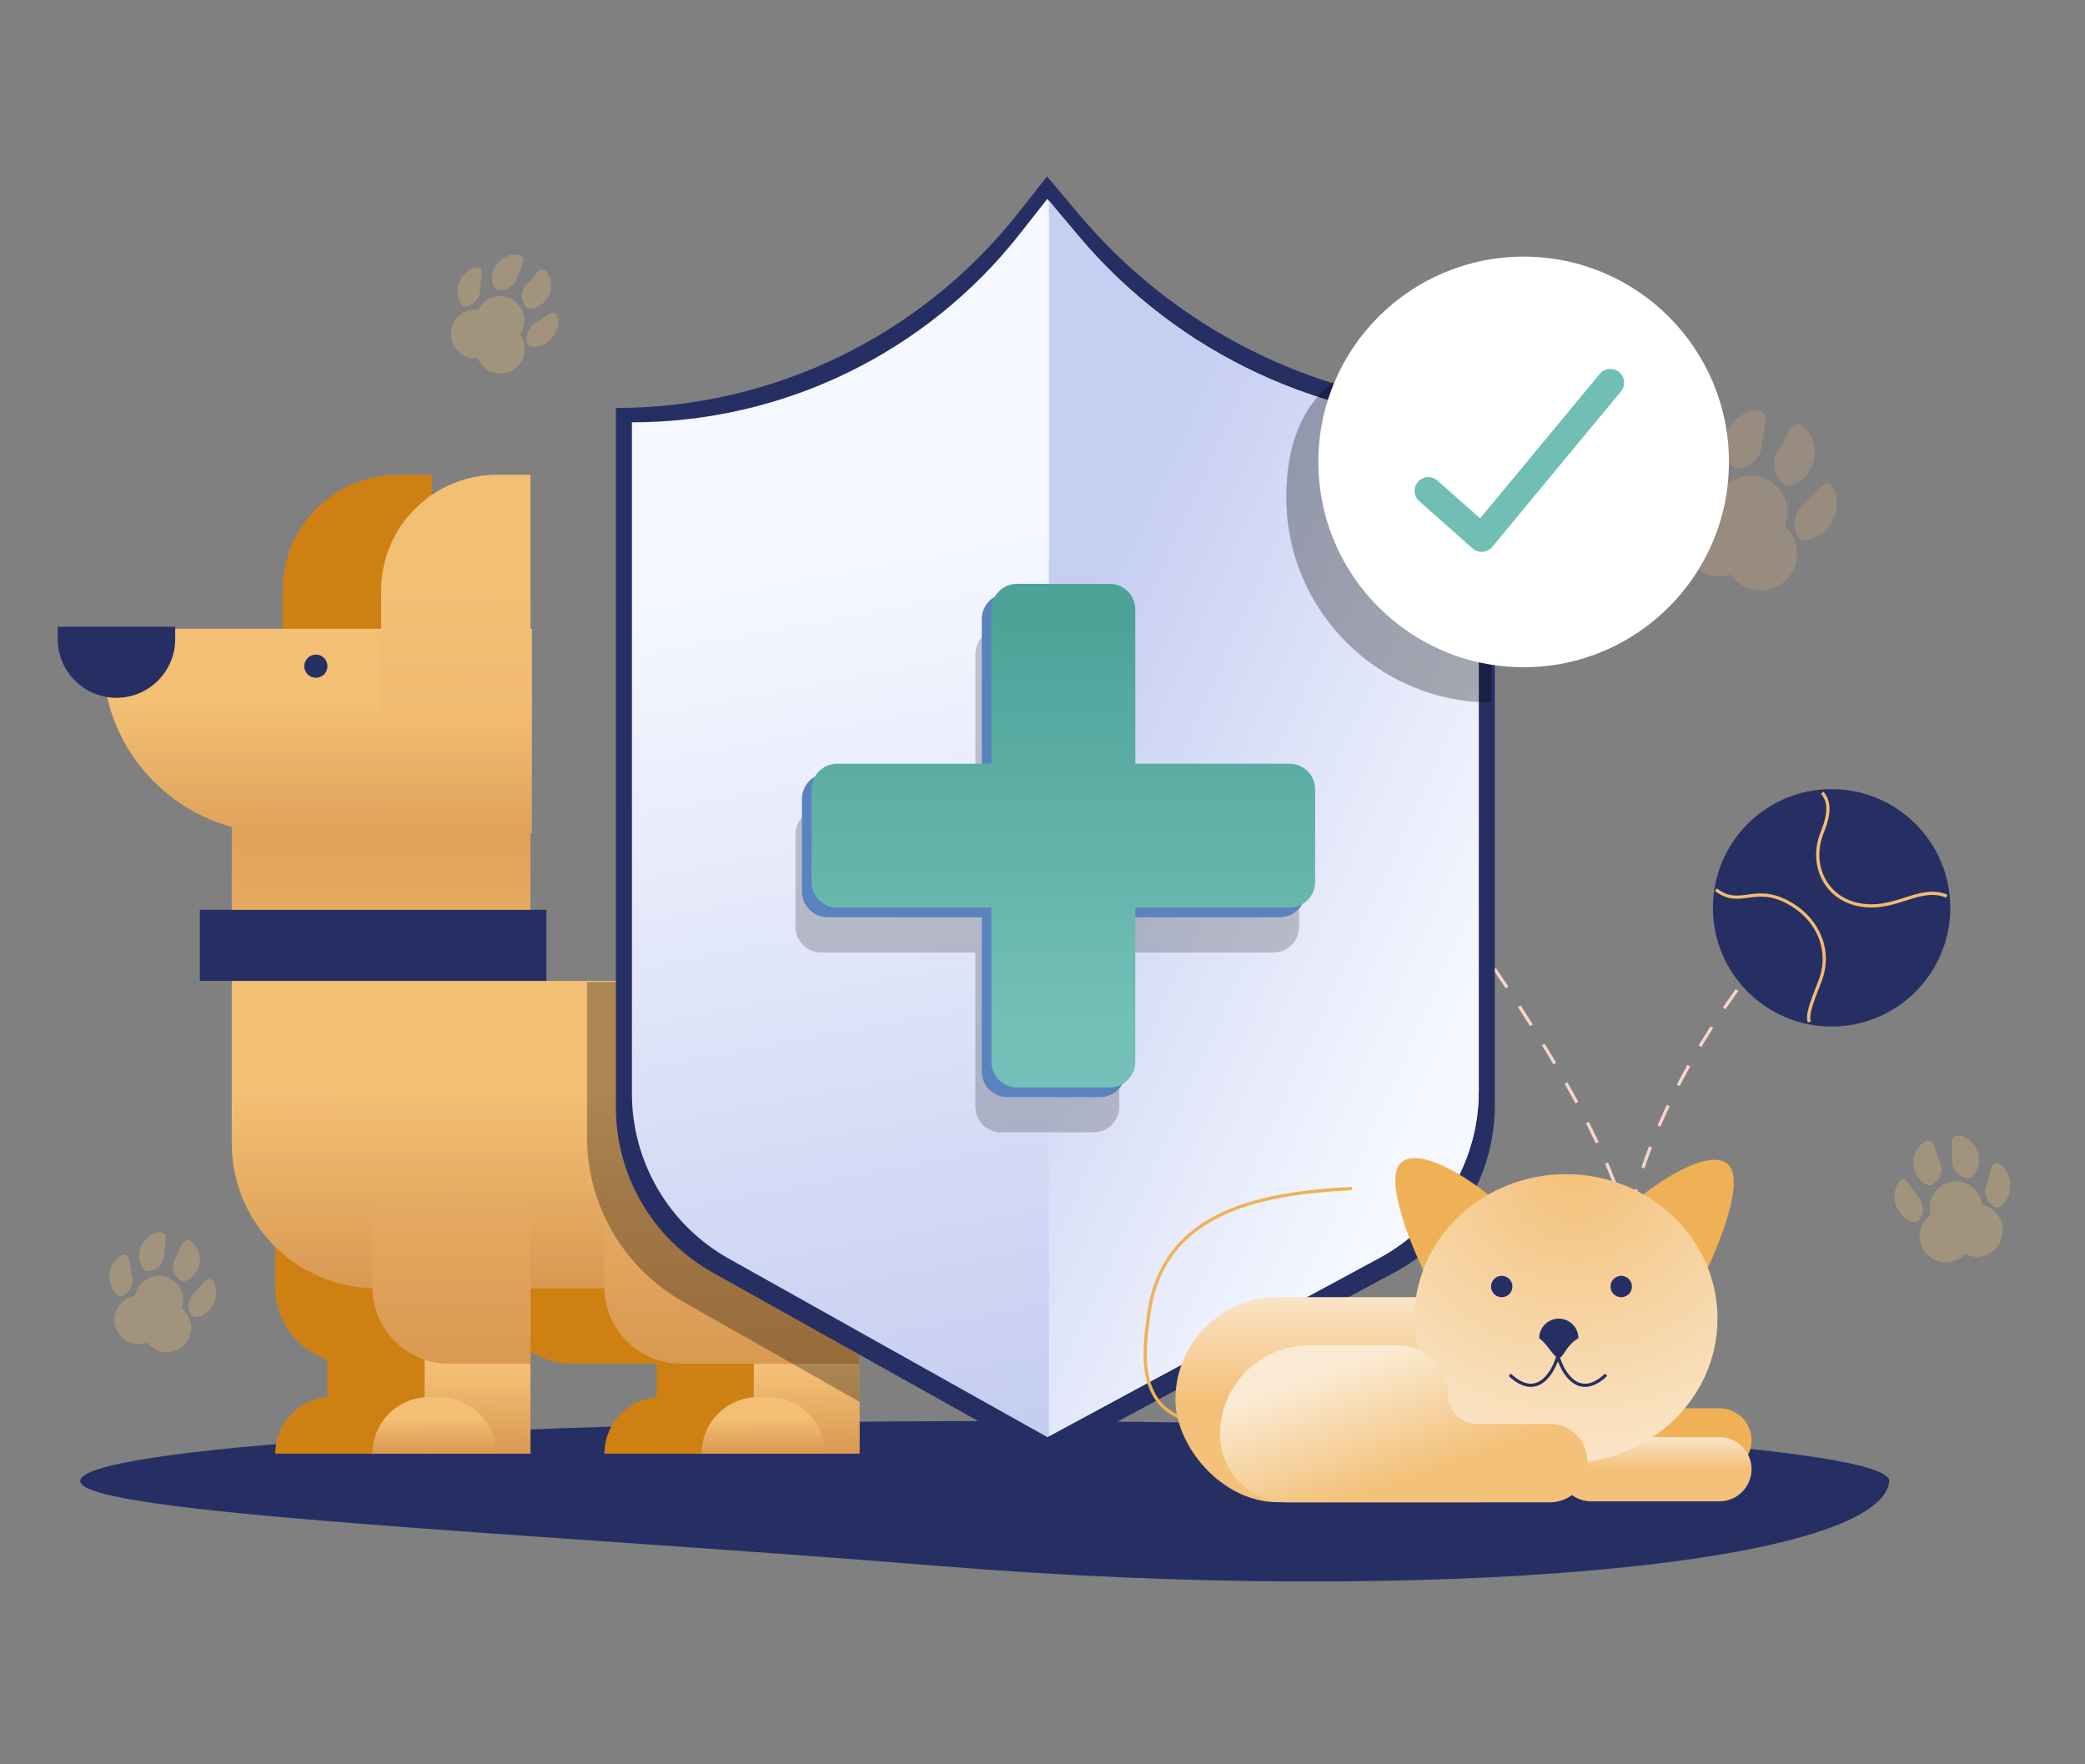<?xml version="1.0" encoding="UTF-8"?> <svg xmlns="http://www.w3.org/2000/svg" width="650" height="550" viewBox="0 0 650 550" fill="none"><rect x="0" y="0" width="650" height="550" fill="#808080" stroke="none"/><path d="M293.428 488.226C444.23 500.492 586.361 488.226 589 461.68C589 451.364 463.757 443 309.262 443C154.767 443 25 451.364 25 461.68C25 471.997 164.492 477.739 293.428 488.226Z" fill="#262F63"></path><g opacity="0.3"><circle cx="49.552" cy="405.345" r="7.604" transform="rotate(15.881 49.552 405.345)" fill="#F3BF75"></circle><path d="M41.15 397.942C41.912 401.204 39.121 404.211 37.506 404.03C35.891 403.848 33.79 400.704 34.188 397.16C34.586 393.617 37.331 391.016 38.946 391.197C40.561 391.378 40.181 393.79 41.15 397.942Z" fill="#F3BF75"></path><path d="M51.154 391.576C50.999 394.967 47.163 396.859 45.51 396.115C43.857 395.371 42.563 391.618 44.027 388.366C45.491 385.115 49.158 383.596 50.812 384.34C52.465 385.085 51.352 387.259 51.154 391.576Z" fill="#F3BF75"></path><path d="M60.291 403.387C57.926 405.759 58.716 409.786 60.185 410.482C61.654 411.178 65.095 409.61 66.622 406.388C68.149 403.165 67.184 399.509 65.715 398.813C64.247 398.117 63.301 400.368 60.291 403.387Z" fill="#F3BF75"></path><path d="M54.502 392.528C52.849 395.494 55.114 399.121 56.911 399.359C58.709 399.596 61.784 397.086 62.251 393.551C62.718 390.016 60.399 386.794 58.602 386.556C56.804 386.319 56.606 388.753 54.502 392.528Z" fill="#F3BF75"></path><circle cx="43.246" cy="411.457" r="7.604" transform="rotate(15.881 43.246 411.457)" fill="#F3BF75"></circle><circle cx="52.022" cy="413.954" r="7.604" transform="rotate(15.881 52.022 413.954)" fill="#F3BF75"></circle></g><g opacity="0.2"><circle cx="545.852" cy="159.648" r="11.36" transform="rotate(18.616 545.852 159.648)" fill="#F3BF75"></circle><path d="M533.842 148.001C534.746 152.923 530.366 157.212 527.969 156.827C525.572 156.441 522.661 151.599 523.507 146.339C524.353 141.079 528.636 137.394 531.033 137.779C533.431 138.165 532.691 141.737 533.842 148.001Z" fill="#F3BF75"></path><path d="M549.224 139.214C548.75 144.265 542.892 146.815 540.478 145.586C538.064 144.357 536.401 138.665 538.817 133.917C541.234 129.169 546.815 127.164 549.229 128.393C551.643 129.622 549.828 132.787 549.224 139.214Z" fill="#F3BF75"></path><path d="M562.017 157.492C558.319 160.864 559.211 166.929 561.353 168.072C563.495 169.215 568.743 167.121 571.251 162.421C573.76 157.721 572.58 152.196 570.438 151.052C568.296 149.909 566.724 153.201 562.017 157.492Z" fill="#F3BF75"></path><path d="M554.152 140.874C551.474 145.182 554.595 150.757 557.261 151.239C559.926 151.722 564.695 148.195 565.643 142.953C566.591 137.711 563.361 132.738 560.696 132.255C558.03 131.773 557.56 135.391 554.152 140.874Z" fill="#F3BF75"></path><circle cx="536.005" cy="168.319" r="11.36" transform="rotate(18.616 536.005 168.319)" fill="#F3BF75"></circle><circle cx="548.924" cy="172.671" r="11.36" transform="rotate(18.616 548.924 172.671)" fill="#F3BF75"></circle></g><g opacity="0.3"><circle cx="155.877" cy="99.882" r="7.604" transform="rotate(31.12 155.877 99.882)" fill="#F3BF75"></circle><path d="M149.717 90.531C149.595 93.878 146.111 96.046 144.6 95.447C143.09 94.847 141.889 91.261 143.205 87.947C144.52 84.632 147.852 82.845 149.363 83.444C150.874 84.043 149.872 86.27 149.717 90.531Z" fill="#F3BF75"></path><path d="M161.042 87.018C160.001 90.25 155.803 91.067 154.403 89.914C153.004 88.761 152.742 84.801 155.009 82.048C157.277 79.296 161.214 78.794 162.614 79.947C164.013 81.1 162.368 82.905 161.042 87.018Z" fill="#F3BF75"></path><path d="M166.753 100.816C163.848 102.483 163.552 106.576 164.786 107.633C166.02 108.691 169.753 108.083 172.073 105.375C174.394 102.667 174.423 98.886 173.189 97.828C171.955 96.77 170.451 98.694 166.753 100.816Z" fill="#F3BF75"></path><path d="M164.022 88.817C161.647 91.244 162.879 95.339 164.551 96.041C166.223 96.742 169.85 95.129 171.23 91.841C172.609 88.552 171.219 84.834 169.547 84.133C167.875 83.431 167.044 85.728 164.022 88.817Z" fill="#F3BF75"></path><circle cx="148.186" cy="104.121" r="7.604" transform="rotate(31.12 148.186 104.121)" fill="#F3BF75"></circle><circle cx="155.998" cy="108.837" r="7.604" transform="rotate(31.12 155.998 108.837)" fill="#F3BF75"></circle></g><g opacity="0.3"><circle cx="609.799" cy="376.469" r="8.167" transform="rotate(-10.107 609.799 376.469)" fill="#F3BF75"></circle><path d="M598.203 373.275C600.474 376.066 599.195 380.283 597.55 380.868C595.905 381.454 592.397 379.406 591.113 375.798C589.83 372.189 591.256 368.386 592.901 367.801C594.546 367.216 595.313 369.723 598.203 373.275Z" fill="#F3BF75"></path><path d="M604.866 362.421C606.312 365.768 603.499 369.4 601.553 369.46C599.606 369.519 596.591 366.505 596.474 362.676C596.357 358.848 599.183 355.656 601.13 355.596C603.076 355.537 603.025 358.16 604.866 362.421Z" fill="#F3BF75"></path><path d="M619.246 369.524C618.079 372.928 620.737 376.443 622.483 376.424C624.228 376.405 626.813 373.271 626.771 369.441C626.729 365.612 624.076 362.536 622.33 362.555C620.585 362.574 620.731 365.193 619.246 369.524Z" fill="#F3BF75"></path><path d="M608.546 361.765C608.346 365.406 612.24 367.842 614.087 367.225C615.934 366.609 617.722 362.738 616.509 359.105C615.296 355.472 611.541 353.453 609.694 354.07C607.846 354.687 608.801 357.13 608.546 361.765Z" fill="#F3BF75"></path><circle cx="606.587" cy="385.337" r="8.167" transform="rotate(-10.107 606.587 385.337)" fill="#F3BF75"></circle><circle cx="616.236" cy="383.618" r="8.167" transform="rotate(-10.107 616.236 383.618)" fill="#F3BF75"></circle></g><path d="M424 246C450.333 277.333 502 349 507.5 383.5C512.5 346.5 546.6 292 581 268" stroke="#F9D4C8" strokeLinecap="round" stroke-dasharray="7 7"></path><circle r="37" transform="matrix(-1 0 0 1 571 283)" fill="#262F63"></circle><path d="M568.098 247.088C569.428 248.902 571.29 251.586 568.098 259.422C564.108 269.216 568.824 279.632 578.98 281.912C590.588 284.518 598.206 275.745 606.912 279.373" stroke="#F1BC73" strokeWidth="3" strokeLinecap="round"></path><path d="M564.08 318.581C563.264 316.484 564.645 312.818 567.373 305.853C571.228 296.005 566.436 286.017 557.216 281.186C546.678 275.665 542.415 283.108 534.944 277.351" stroke="#F1BC73" strokeWidth="3" strokeLinecap="round"></path><rect x="72.249" y="245.649" width="93.128" height="60.127" fill="url(#paint0_linear)"></rect><path d="M88.072 184.166C88.072 164.192 104.265 148 124.239 148H134.637V228.47H88.072V184.166Z" fill="#CE8112"></path><path d="M32 196H165.816V259.743H86.702C56.491 259.743 32 235.252 32 205.042V196Z" fill="url(#paint1_linear)"></path><path d="M229.573 231.635C229.573 222.147 237.265 214.456 246.752 214.456V320.695H229.573V231.635Z" fill="url(#paint2_linear)"></path><path d="M85.812 372.231H135.089V425.125H109.772C96.539 425.125 85.812 414.397 85.812 401.165V372.231Z" fill="#CE8112"></path><rect x="102.087" y="412.015" width="33.002" height="41.139" fill="#CE8112"></rect><path d="M85.812 453.154C85.812 443.416 93.706 435.523 103.443 435.523H106.607C116.345 435.523 124.239 443.416 124.239 453.154H85.812Z" fill="#CE8112"></path><path d="M154.528 372.231H237.711V425.125H178.488C165.255 425.125 154.528 414.397 154.528 401.165V372.231Z" fill="#CE8112"></path><rect x="204.709" y="412.015" width="33.002" height="41.139" fill="#CE8112"></rect><path d="M188.434 453.154C188.434 443.416 196.328 435.523 206.065 435.523H209.23C218.967 435.523 226.861 443.416 226.861 453.154H188.434Z" fill="#CE8112"></path><path d="M72.249 305.776H222.792C247.76 305.776 268 326.016 268 350.984V401.617H117.457C92.49 401.617 72.249 381.376 72.249 356.409V305.776Z" fill="url(#paint3_linear)"></path><path d="M118.814 184.166C118.814 164.192 135.006 148 154.98 148H165.378V228.47H118.814V184.166Z" fill="url(#paint4_linear)"></path><rect x="62.304" y="283.624" width="108.047" height="22.152" fill="#262F63"></rect><rect x="132.376" y="412.015" width="33.002" height="41.139" fill="url(#paint5_linear)"></rect><path d="M116.101 372.231H165.378V425.125H140.062C126.829 425.125 116.101 414.397 116.101 401.165V372.231Z" fill="url(#paint6_linear)"></path><path d="M116.101 453.154C116.101 443.416 123.995 435.523 133.732 435.523H136.897C146.634 435.523 154.528 443.416 154.528 453.154H116.101Z" fill="url(#paint7_linear)"></path><rect x="234.998" y="412.015" width="33.002" height="41.139" fill="url(#paint8_linear)"></rect><path d="M188.434 372.231H268V425.125H212.394C199.161 425.125 188.434 414.397 188.434 401.165V372.231Z" fill="url(#paint9_linear)"></path><path d="M218.723 453.154C218.723 443.416 226.617 435.523 236.354 435.523H239.519C249.256 435.523 257.15 443.416 257.15 453.154H218.723Z" fill="url(#paint10_linear)"></path><path d="M18 195.373H54.618V199.215C54.618 209.327 46.421 217.524 36.309 217.524C26.197 217.524 18 209.327 18 199.215V195.373Z" fill="#262F63"></path><circle cx="98.47" cy="207.674" r="3.617" fill="#262F63"></circle><path d="M183 306.18L268 305.18V437L212.902 405.764C194.421 395.287 183 375.683 183 354.438V306.18Z" fill="black" fill-opacity="0.3"></path><path d="M192 127.18C240.968 127.18 287.234 104.732 317.538 66.267L326.415 55L336.396 66.859C368.581 105.104 416.015 127.18 466 127.18V344.578C466 366.28 454.086 386.23 434.98 396.521L326.415 455L222.197 396.703C203.551 386.273 192 366.577 192 345.212V127.18Z" fill="#262F63"></path><path d="M197 131.654C244.176 131.654 288.744 110.008 317.912 72.929L326.509 62L336.17 73.497C367.15 110.366 412.843 131.654 461 131.654V340.235C461 361.923 449.101 381.863 430.013 392.161L326.509 448L227.163 392.342C208.536 381.906 197 362.221 197 340.87V131.654Z" fill="url(#paint11_linear)"></path><path fill-rule="evenodd" clip-rule="evenodd" d="M327 447.736L430.013 392.161C449.101 381.863 461 361.924 461 340.235V131.654C412.843 131.654 367.15 110.366 336.17 73.497L327 62.584V447.736Z" fill="url(#paint12_linear)"></path><path opacity="0.2" fill-rule="evenodd" clip-rule="evenodd" d="M312.071 196C307.653 196 304.071 199.582 304.071 204V252.071L256 252.071C251.582 252.071 248 255.653 248 260.071V288.929C248 293.347 251.582 296.929 256 296.929H304.071V345C304.071 349.418 307.653 353 312.071 353H340.929C345.347 353 348.929 349.418 348.929 345V296.929H397C401.418 296.929 405 293.347 405 288.929V260.071C405 255.653 401.418 252.071 397 252.071L348.929 252.071V204C348.929 199.582 345.347 196 340.929 196H312.071Z" fill="black"></path><path fill-rule="evenodd" clip-rule="evenodd" d="M314.071 185C309.653 185 306.071 188.582 306.071 193V241.071L258 241.071C253.582 241.071 250 244.653 250 249.071V277.929C250 282.347 253.582 285.929 258 285.929H306.071V334C306.071 338.418 309.653 342 314.071 342H342.929C347.347 342 350.929 338.418 350.929 334V285.929H399C403.418 285.929 407 282.347 407 277.929V249.071C407 244.653 403.418 241.071 399 241.071L350.929 241.071V193C350.929 188.582 347.347 185 342.929 185H314.071Z" fill="#5982BE"></path><path fill-rule="evenodd" clip-rule="evenodd" d="M317.071 182C312.653 182 309.071 185.582 309.071 190V238.071L261 238.071C256.582 238.071 253 241.653 253 246.071V274.929C253 279.347 256.582 282.929 261 282.929H309.071V331C309.071 335.418 312.653 339 317.071 339H345.929C350.347 339 353.929 335.418 353.929 331V282.929H402C406.418 282.929 410 279.347 410 274.929V246.071C410 241.653 406.418 238.071 402 238.071L353.929 238.071V190C353.929 185.582 350.347 182 345.929 182H317.071Z" fill="url(#paint13_linear)"></path><path opacity="0.3" fill-rule="evenodd" clip-rule="evenodd" d="M465 219V179C465 175.581 465.275 172.159 465.739 168.767L495.327 133.024C496.838 131.199 496.583 128.496 494.758 126.985C492.934 125.475 490.23 125.73 488.72 127.554L469.698 150.533C470.375 148.072 471.072 145.666 471.749 143.328C477.616 123.07 481.98 108 459 108C423.654 108 401 119.654 401 155C401 190.346 429.654 219 465 219Z" fill="black"></path><circle cx="475" cy="144" r="64" fill="white"></circle><path fill-rule="evenodd" clip-rule="evenodd" d="M504.758 115.985C506.583 117.496 506.838 120.199 505.327 122.024L465.213 170.483C464.471 171.378 463.398 171.934 462.239 172.024C461.08 172.113 459.935 171.729 459.065 170.958L442.444 156.23C440.672 154.659 440.508 151.949 442.079 150.176C443.65 148.403 446.36 148.24 448.133 149.811L461.434 161.597L498.72 116.554C500.23 114.73 502.934 114.475 504.758 115.985Z" fill="#71BEB5"></path><path d="M373.101 443.308C353.086 439.972 356.888 419.326 358.09 409.951C362.367 376.594 394.968 371.962 421.468 370.479" stroke="#F0B156" strokeWidth="17.79" strokeLinecap="round"></path><rect x="366.429" y="404.364" width="125.644" height="63.934" rx="31.967" fill="url(#paint14_linear)"></rect><path d="M538.406 362.696C532.402 358.248 517.743 367.885 511.165 373.259L531.179 397.72C536.09 387.899 544.41 367.143 538.406 362.696Z" fill="#F0B156"></path><path d="M486 449.007C486 443.48 490.48 439 496.007 439H536.035C541.562 439 546.042 443.48 546.042 449.007C546.042 454.534 541.562 459.014 536.035 459.014H496.007C490.48 459.014 486 454.534 486 449.007Z" fill="#F0B156"></path><path d="M486 458.007C486 452.48 490.48 448 496.007 448H536.035C541.562 448 546.042 452.48 546.042 458.007C546.042 463.534 541.562 468.014 536.035 468.014H496.007C490.48 468.014 486 463.534 486 458.007Z" fill="url(#paint15_linear)"></path><path d="M437.095 362.14C443.099 357.692 457.757 367.329 464.336 372.703L444.322 397.164C439.411 387.343 431.09 366.587 437.095 362.14Z" fill="#F0B156"></path><ellipse cx="488.181" cy="411.063" rx="47.255" ry="45.032" fill="url(#paint16_radial)"></ellipse><path fill-rule="evenodd" clip-rule="evenodd" d="M435.923 419.402H408.125C392.773 419.402 380.328 431.848 380.328 447.2C380.328 458.867 389.786 468.326 401.454 468.326L448.153 468.326H483.178C489.626 468.326 494.853 463.099 494.853 456.651V455.539C494.853 449.091 489.626 443.864 483.178 443.864H460.384C455.472 443.864 451.489 439.882 451.489 434.969C451.489 426.372 444.52 419.402 435.923 419.402Z" fill="url(#paint17_linear)"></path><circle cx="468.167" cy="401.056" r="3.336" fill="#262F63"></circle><circle cx="505.416" cy="401.056" r="3.336" fill="#262F63"></circle><path d="M485.68 422.738C484.197 428.02 479.12 436.581 470.669 428.575" stroke="#262F63" strokeWidth="1.112"></path><path d="M485.68 422.738C487.162 428.02 492.24 436.581 500.69 428.575" stroke="#262F63" strokeWidth="1.112"></path><path d="M492.073 417.179C488 419.5 487.5 423.294 485.958 423.294C484.415 423.294 482.5 419 479.842 417.179C479.842 413.801 482.58 411.063 485.958 411.063C489.335 411.063 492.073 413.801 492.073 417.179Z" fill="#262F63"></path><defs><linearGradient id="paint0_linear" x1="119" y1="365" x2="118.839" y2="225" gradientUnits="userSpaceOnUse"><stop stop-color="#F3BF75"></stop><stop offset="1" stop-color="#D99953"></stop></linearGradient><linearGradient id="paint1_linear" x1="98.823" y1="219.427" x2="98.994" y2="271.5" gradientUnits="userSpaceOnUse"><stop stop-color="#F3BF75"></stop><stop offset="1" stop-color="#D99953"></stop></linearGradient><linearGradient id="paint2_linear" x1="238.163" y1="214.456" x2="238.163" y2="320.695" gradientUnits="userSpaceOnUse"><stop stop-color="#F9D4C8"></stop><stop offset="1" stop-color="#F6BFAE"></stop></linearGradient><linearGradient id="paint3_linear" x1="170" y1="341" x2="170.125" y2="401.617" gradientUnits="userSpaceOnUse"><stop stop-color="#F3BF75"></stop><stop offset="1" stop-color="#D99953"></stop></linearGradient><linearGradient id="paint4_linear" x1="137.5" y1="183.5" x2="144.141" y2="503.956" gradientUnits="userSpaceOnUse"><stop stop-color="#F3BF75"></stop><stop offset="1" stop-color="#D99953"></stop></linearGradient><linearGradient id="paint5_linear" x1="148.856" y1="427.134" x2="148.992" y2="453.153" gradientUnits="userSpaceOnUse"><stop stop-color="#F3BF75"></stop><stop offset="1" stop-color="#D99953"></stop></linearGradient><linearGradient id="paint6_linear" x1="141" y1="313" x2="141.14" y2="425.124" gradientUnits="userSpaceOnUse"><stop stop-color="#F3BF75"></stop><stop offset="1" stop-color="#D99953"></stop></linearGradient><linearGradient id="paint7_linear" x1="135.29" y1="442.003" x2="135.312" y2="453.154" gradientUnits="userSpaceOnUse"><stop stop-color="#F3BF75"></stop><stop offset="1" stop-color="#D99953"></stop></linearGradient><linearGradient id="paint8_linear" x1="251.478" y1="427.134" x2="251.614" y2="453.153" gradientUnits="userSpaceOnUse"><stop stop-color="#F3BF75"></stop><stop offset="1" stop-color="#D99953"></stop></linearGradient><linearGradient id="paint9_linear" x1="228" y1="320.5" x2="228.351" y2="425.124" gradientUnits="userSpaceOnUse"><stop stop-color="#F3BF75"></stop><stop offset="1" stop-color="#D99953"></stop></linearGradient><linearGradient id="paint10_linear" x1="237.912" y1="442.003" x2="237.934" y2="453.154" gradientUnits="userSpaceOnUse"><stop stop-color="#F3BF75"></stop><stop offset="1" stop-color="#D99953"></stop></linearGradient><linearGradient id="paint11_linear" x1="278" y1="173" x2="329" y2="448" gradientUnits="userSpaceOnUse"><stop stop-color="#F6F8FF"></stop><stop offset="1" stop-color="#C4CCF1"></stop></linearGradient><linearGradient id="paint12_linear" x1="316" y1="237.5" x2="461" y2="303" gradientUnits="userSpaceOnUse"><stop stop-color="#C6CEF2"></stop><stop offset="1" stop-color="#F6F8FF"></stop></linearGradient><linearGradient id="paint13_linear" x1="331.391" y1="321.246" x2="331.391" y2="194.741" gradientUnits="userSpaceOnUse"><stop stop-color="#74C0B8"></stop><stop offset="1" stop-color="#4EA399"></stop></linearGradient><linearGradient id="paint14_linear" x1="429" y1="399.5" x2="429" y2="436" gradientUnits="userSpaceOnUse"><stop stop-color="#FBEAD3"></stop><stop offset="1" stop-color="#F3C17A"></stop></linearGradient><linearGradient id="paint15_linear" x1="515.901" y1="446.477" x2="515.901" y2="457.904" gradientUnits="userSpaceOnUse"><stop stop-color="#FBEAD3"></stop><stop offset="1" stop-color="#F3C17A"></stop></linearGradient><radialGradient id="paint16_radial" cx="0" cy="0" r="1" gradientUnits="userSpaceOnUse" gradientTransform="translate(491 366) rotate(89.719) scale(102.001 107.038)"><stop stop-color="#F3C17A"></stop><stop offset="1" stop-color="#FBEAD3"></stop></radialGradient><linearGradient id="paint17_linear" x1="425" y1="424" x2="438" y2="461" gradientUnits="userSpaceOnUse"><stop stop-color="#FBEAD3"></stop><stop offset="1" stop-color="#F3C17A"></stop></linearGradient></defs></svg> 